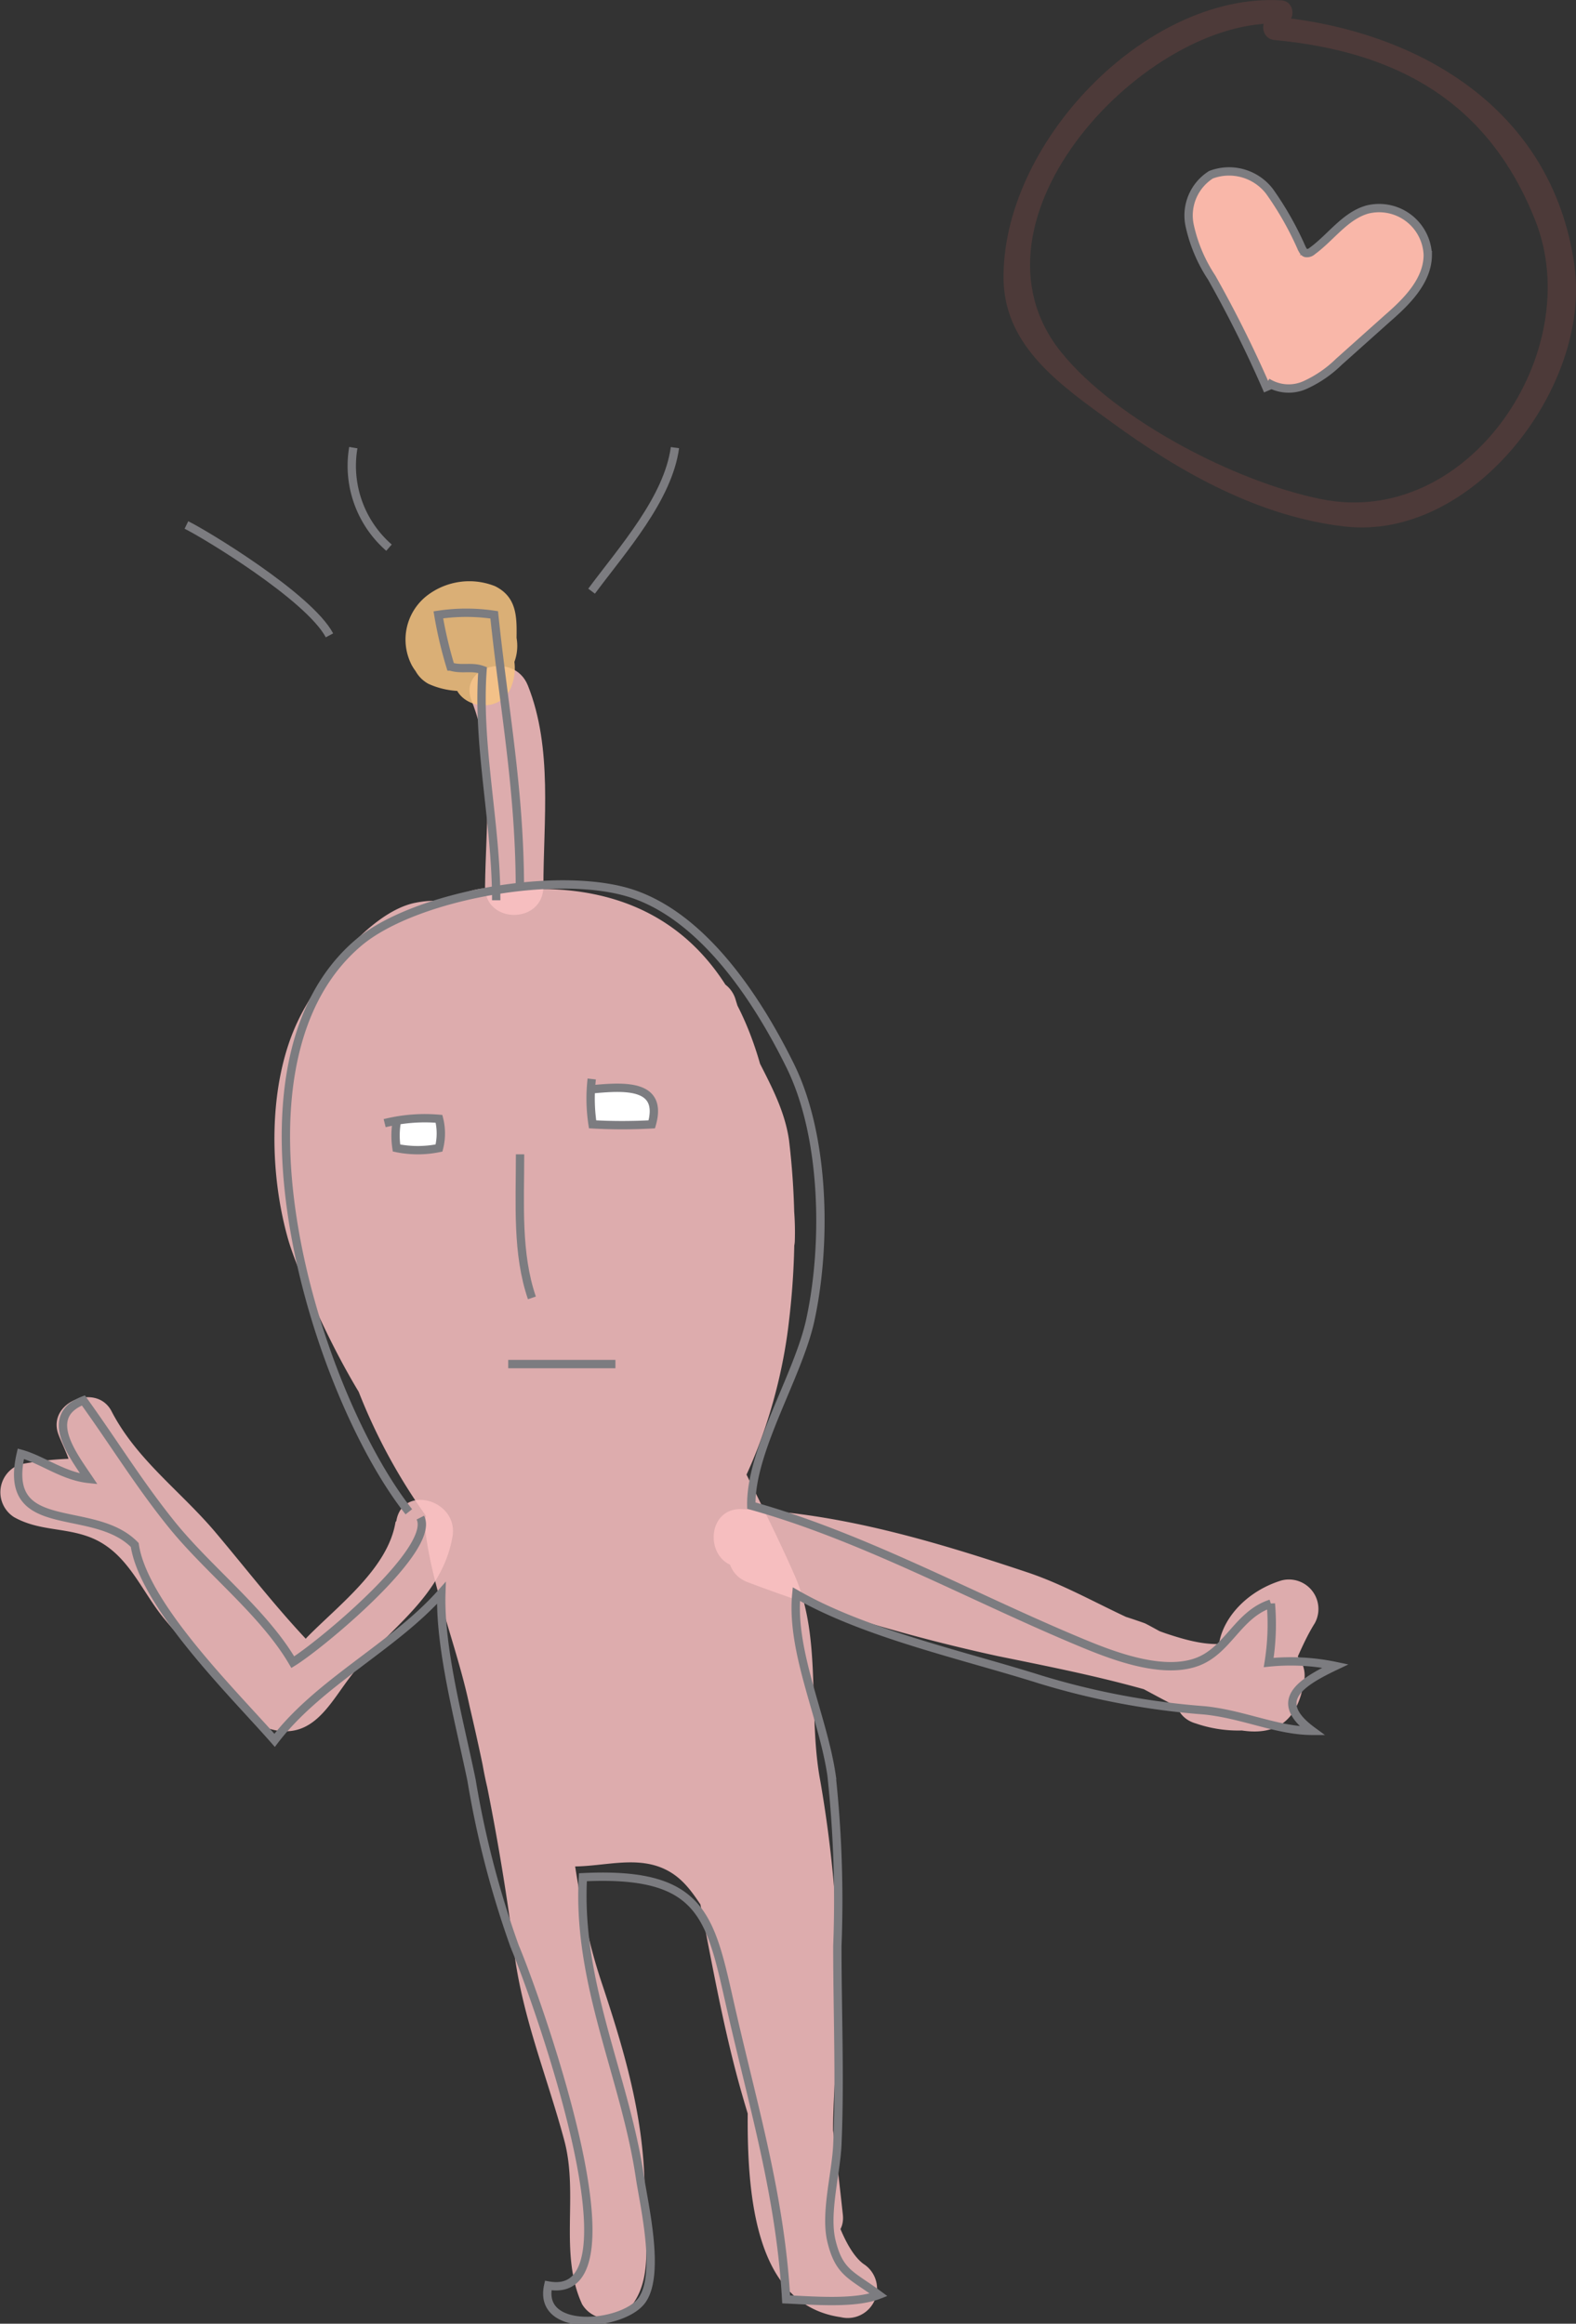 <svg xmlns="http://www.w3.org/2000/svg" viewBox="0 0 94.52 139.38"><rect x="0" y="0" width="94.52" height="139.38" fill="#333333" stroke="none"/><defs><style>.cls-1{opacity:0.85;}.cls-2{fill:#fac1c2;}.cls-3{fill:#f7c481;}.cls-4{fill:none;}.cls-4,.cls-5,.cls-6{stroke:#7c7c80;stroke-width:0.5px;}.cls-5{fill:#fff;}.cls-6{fill:#f9b7a9;}.cls-7{opacity:0.14;}.cls-8{fill:#f2695d;}</style></defs><title>pink-guy02</title><g id="Layer_2" data-name="Layer 2"><g id="Layer_1-2" data-name="Layer 1"><g class="cls-1"><path class="cls-2" d="M29.48,93.06a29.28,29.28,0,0,1-2.41-3,23.88,23.88,0,0,1-2-3,28,28,0,0,1-4.38-13c0-1.83-.22-3.65-.22-5.48a16.72,16.72,0,0,1,.22-4.67c.88-2.84,3.51-7.11,7-7.71,2.85-.61,7-1,9.64.2,3.29,1.42,4.82,4.67,5.7,7.71,1.1,3.86.66,8.12.44,12-.22,3.25-1.31,6.5-2.19,9.74-.22.81-.66,3.65-1.53,4.06a3.22,3.22,0,0,1-.66-2.44c-.22-2.23-.22-4.47-.22-6.7,0-2.44.22-4.87.22-7.31a30.38,30.38,0,0,0,0-4.47,15.56,15.56,0,0,0-2.41-4.06A15.75,15.75,0,0,1,35,61.59a8.07,8.07,0,0,0-1.1-1.83,4,4,0,0,0-3.07-.41c-2.63.2-2,2.64-2,4.47-.22,5.89-.66,11.78,0,17.46.22,1.83.66,3.45.88,5.08.22.81.66,1.83.44,2.44A5.23,5.23,0,0,1,29,87a37,37,0,0,1-2-4.26,68.1,68.1,0,0,1-2.41-9.54c-.22-2-.22-4.06-.44-6.09,0-1-.44-2-.44-3.25v2.84c-.22,1.83-.66,3.45-.88,5.28-.44,3-.66,6.09.66,8.93a53.63,53.63,0,0,0,3.51,5.89c.44.61.88,1.42,1.53,2.23.22.2.44,1,.88,1.22,0-.81-.66-1.62-.88-2.23a43.38,43.38,0,0,1-1.75-4.87,32.42,32.42,0,0,1-2-9.34,60.25,60.25,0,0,1,0-6.29c.22-1,.44-3.86,1.53-4.67.66.61.44,2,.44,2.84,0,2.64-.22,5.48-.44,8.32a58.48,58.48,0,0,0-.22,6.29,16.09,16.09,0,0,1,0,3.25c-1.75-2.23-2-5.68-2.63-8.32-.44-2.64-.88-5.28-1.1-7.92,0-2.23-.44-4.67,1.1-6.5.88-1.22,3.29-1.83,5-1.83.88,0,1.53.41.66,1-.66.41-1.53.2-2.19.61,1.31.81,3.51-1,4.6,0,1.1.61.22,4.06.22,5.08A127.55,127.55,0,0,0,31,83.92c0-3.86-.22-7.51,0-11.17A43.87,43.87,0,0,1,32.33,65c.22-.61.22-2.44.88-2.64,1.1,1.22.88,3.65,1.1,5.08l.66,6.7c.22,2.84.44,5.68.44,8.53A36.71,36.71,0,0,1,36.28,73c.44-1.62.88-3.45,1.31-5.08A4.5,4.5,0,0,0,38,66.26c0-3.45-3.94-7.51-6.79-8.93a2.11,2.11,0,0,0-2.19,0c-.66.61-1.53,1.22-2.19,1.83C25.54,60,24,62.4,24.22,63.82c1.1-.2,1.31-1.83,1.75-2.44.44-1.22,1.53-3.45,1.1-4.67-.22-.81-1.31-1-2.19-.81-.88.41-1.31,1.22-2,1.83-.66.81-1.53,1.22-2,2A8.33,8.33,0,0,0,19.4,62a15.91,15.91,0,0,0-1.1,6.29,16.56,16.56,0,0,0,1.53,7.92A47.11,47.11,0,0,0,24,83.31a17.39,17.39,0,0,0,2.19,3.25c.44.41.88.81,1.31.81,1.1,0,.88-.41,1.1-1.42.44-7.31,0-14.82,0-22.13a19,19,0,0,1,.66-5.08,2.7,2.7,0,0,1,.66-1.83A6,6,0,0,1,31,59.36l2,5.48c.66,2,1.1,4.06,1.75,5.89.22.61.44,2.23,1.1,2.44a21.35,21.35,0,0,0-.66-3.65c-.22-2.23-.66-4.47-.66-6.7a28.35,28.35,0,0,1-.22-6.09c1.1,0,2.19,1.22,3.07,1.83a7,7,0,0,1,2.19,3.86c.88,3,.66,6.5.88,9.74,0,3.25.22,6.29,0,9.54.22-3.25,1.31-6.5,1.53-9.74a12.33,12.33,0,0,0,0-2.84,7.1,7.1,0,0,0-1.75-2.64c-2.85-3.45-5.7-6.29-9.64-8.32-.66-.41-2.63-1.42-2.63-2.23-.22-1.22,2.63-.81,3.29-.81,2.85,0,5-.2,7.45,1.22,4.38,2.84,5.7,8.73,6.14,13.2A36.26,36.26,0,0,1,45,74.38c0,1.62.22,3.45-.44,5.08a25.59,25.59,0,0,1-1.75,3.45c-.66,1.83-.66,4.06-1.53,5.68-.88-1.62.88-3.65,1.53-4.87,1.31-2.44,1.1-5.48,1.1-8.12a44.93,44.93,0,0,0-.88-9.34A17.87,17.87,0,0,1,42.19,63a8.06,8.06,0,0,0-.66-2.44c0,1.22,1.31,2,2,3a18.26,18.26,0,0,1,1.31,3c1.1,2.44,1.1,5.08,1.1,7.71a10.29,10.29,0,0,0-.22-3.65,14.41,14.41,0,0,0-1.1-3.25,25.46,25.46,0,0,1-1.1-3.86,27.38,27.38,0,0,1-1.1-3.25c0,1.62,1.53,3.45,2.19,5.08a8,8,0,0,1,1.1,4.47,79.27,79.27,0,0,1-.22,10.15,33.57,33.57,0,0,1-3.73,10.15,3.22,3.22,0,0,1-.88,1.42c-.88,1.62-1.53.2-2.19-1-2.19-4.47-2.19-9.95-3.07-14.82-.22-1.62-.66-3.25-.88-4.87a6.82,6.82,0,0,0-.44-2.23c-.44,1.62,0,3.65,0,5.28V86c0,3.45-.22,7.11,0,10.56-.44-4.67-.88-8.93-1.1-13.6,0-3,.22-6.9-.66-9.95,0,.81.22,2,.22,2.84.22,4.47.44,8.73.44,13.2,0,3.45-.44,7.11.44,10.35a6.86,6.86,0,0,1-1.31-2.84c-.88-2.44-1.53-5.28-2.41-7.92-.44-2-.66-4.87-2.41-6.5a5.83,5.83,0,0,0,.88,2,60,60,0,0,1,3.51,7.71c1.1,2.44,1.75,5.28,3.29,7.71a1.21,1.21,0,0,0,0-1.22c-.22-2.23-.88-4.47-1.31-6.7-.66-3.45-1.53-7.11-1.31-10.76,1.75,4.26,2.41,8.93,3.94,13.2.88,2.44,1.75,4.67,2.85,7.11a26.45,26.45,0,0,0,1.31,2.44c-1.31-6.9-4.16-13.4-3.94-20.5,1.75,3.86,2,8.32,3.07,12.38.66,2,1.31,3.86,2,5.89.22.81.44,1.83,1.1,2.23a3.69,3.69,0,0,0,.22-1.62c-.44-3-1.1-6.29-1.53-9.54-.44-2.44-1.1-4.87-1.31-7.51a6.31,6.31,0,0,1,0-2c.66,1,.66,2.64,1.31,3.86a44.56,44.56,0,0,0,3.73,7.11,7.82,7.82,0,0,1,1.53,4.26,38.54,38.54,0,0,0,.22,7.11,52,52,0,0,1,1.1,5.68c.22,3.45.44,6.9.44,10.35v6.5c0,1.42-.44,3.86.22,5.08a19.15,19.15,0,0,0-.66-3.45,42.86,42.86,0,0,0-.44-5.28c-.66-3-.88-6.09-1.31-9.14a63.6,63.6,0,0,0-2.19-8.73,58.69,58.69,0,0,1-2.85-8.73c-.22-.81-.66-3,.22-3.45.66.2.66,1,.88,1.62L43.73,100c.44,1.42.88,2.64,1.31,4.06a6.79,6.79,0,0,0,.66,2.23c.22-.61-.22-1.83-.22-2.23-.22-1.42-.66-2.84-.88-4.06s-.44-3.25-1.1-4.26c-.88,1.42.22,4.26.44,5.68.22,2.84.66,5.68,1.1,8.53.22,2.23.66,4.67,1.1,6.9.44,3.86.66,7.92,1.75,11.37-.44-2.23-1.53-4.47-2-6.7-.66-3.25-.88-6.5-1.53-9.54-.66-2-1.1-4.26-2-6.29A11.4,11.4,0,0,0,40.66,103a4.85,4.85,0,0,0-.88-1.83c-.66,1,.66,4.26.88,5.48A26.72,26.72,0,0,1,42,110.52a7.06,7.06,0,0,1-1.1-1.62,45.24,45.24,0,0,1-3.29-6.5c-.66-1.42-1.1-3-1.75-4.47a1.54,1.54,0,0,0-.66-1.42c-.22.61.22,1.42.44,2a26.89,26.89,0,0,1,.88,4.06,17.08,17.08,0,0,0,.66,3.25,7.32,7.32,0,0,1,.66,2c-.66-.41-1.1-1.42-1.53-1.83-.88-1.62-1.75-3.45-2.63-5.28-.88-2.23-2-4.47-3.07-6.7a4.67,4.67,0,0,0-3.29-2.64c-.22.61.66,2,.88,2.84A16.14,16.14,0,0,1,29,97.73c.66,2.84,1.1,5.48,1.75,8.12a60.45,60.45,0,0,1,1.31,6.09c.22,2,.44,4.06.66,6.29.44,3.25,1.75,6.5,2.85,9.74a28.68,28.68,0,0,1,.66,4.26c0,1.42-.66,4.06.22,5.08.88-.2.44-2.44.44-3a49.19,49.19,0,0,0,0-5.68,42,42,0,0,0-1.1-5.08c-.44-1-.66-2.23-1.1-3.45a32.87,32.87,0,0,1-2.19-9.14A49.74,49.74,0,0,0,31.24,103c-.22-1-.22-3.65-1.31-4.06-.44.81.44,2,.88,2.84a18.87,18.87,0,0,0,1.75,4.47c.44,1,1.53,3.25,2.85,3.65.22-1.22-1.1-3.25-1.53-4.26-.44-1.22-.66-2.64-1.1-3.86-.22,2.23,1.75,5.48,3.51,6.9.88.81,2.19,1,3.29,1.42,2.19.41,6.36,2.23,5.48,4.87-.88,0-1.53-2-2.19-2.64a8.29,8.29,0,0,0-3.07-2.23c-2-.41-4.6.41-6.57,0-1.53-.2-2-2.23-2.19-3.45a18,18,0,0,1-.66-5.89c0-2.64.66-7.51,3.94-8.32,3.07-.81,4.6,3,5.7,4.87.66,1.42,1.53,5.08,3.51,5.48,1.1.2,2.41-.81,3.07.2.44.61.22,1.83.22,2.44v15.84a103.34,103.34,0,0,0,.66,11.78c.22,1,.44,1.83.66,2.84.44,1.22,1.31,1.22,2.85,1.42-1.75-.81-1.75-3-2.19-4.47-.44-1.22-.88-2-1.31-3.25-.66-1.83-.88-3.65-1.53-5.68a95.7,95.7,0,0,1-2.41-11.37,59.22,59.22,0,0,0-1.1-6.09c-.22-1.22-1.1-2-1.31-3.25"/><path class="cls-2" d="M30.72,91.82A32.32,32.32,0,0,1,22.83,76.5c-1.18-6.24-2-16.12,5.36-18.71,3.07-1.07,7.88-.87,10.35,1.37,3.08,2.78,3.51,7.89,3.47,11.72A42.64,42.64,0,0,1,41,80.41c-.47,2-1,6.64-2.43,8.16l2.75.35c-1.59-3.16-.64-8.43-.53-11.91.09-2.81.69-6.26-.13-9-.76-2.54-3.19-6-4.63-8.22a4.34,4.34,0,0,0-3.6-2.25c-4.61-.45-5.29,2.55-5.33,6.28,0,4.55-.5,9.08-.29,13.64C27,81.29,28.21,85,28.39,88.79l3.26-.88c-5.11-6.79-5.08-16.07-6.12-24.09-.28-2.16-3.5-2.32-3.5,0,0,5.54-2.31,11.2-.46,16.65a36,36,0,0,0,6.67,11c1.15,1.35,3.41-.09,2.92-1.7-1.25-4.19-3.31-8-4.09-12.39C26.49,74.07,25.32,67,27.65,64l-2.75-.35c1.14,2.33,0,7-.17,9.43-.27,3.48-.11,6.92-.28,10.39l3.26-.88c-1.87-3-2.31-6.86-2.84-10.28a54.24,54.24,0,0,1-.66-5.76c-.09-1.87,2.43-7.95,4.24-5.93V58.19a4.62,4.62,0,0,1-1.83.69,1.76,1.76,0,0,0,0,3.37c1,.24,2.64-.16,3.32.38.94.76.11,3.68,0,4.84a149.15,149.15,0,0,0-.64,16.44h3.5c0-3.71-.27-7.46,0-11.17.18-2.45.35-7.3,2-9.47h-3c1.43,2.4,1.1,6.52,1.35,9.22.32,3.4.55,6.79.6,10.2a1.75,1.75,0,0,0,3.5,0A44,44,0,0,1,38,73.42c.49-2.29,1.73-4.83,1.82-7.16.12-3.47-2.78-6.85-5.3-8.87-2-1.6-4.08-2.76-6.5-1.44-2.87,1.56-5.29,4.59-5.51,7.87a1.76,1.76,0,0,0,2.63,1.51c3-2.05,6.5-12.51-.23-11.18-2.73.54-5.81,4.54-7,7-1.87,3.83-1.77,9.22-.62,13.22.77,2.69,7.19,18,12,14.27,2.39-1.83,1.26-8.44,1.25-10.94,0-3.08-.09-6.17-.14-9.25s-.63-7.79,1-10.61h-3c1.95,3.33,2.89,7.59,4,11.25.56,1.88.88,3.86,2.21,5.34s3.13-.16,2.92-1.7c-.71-5.29-1.79-10.61-1.47-16L33.84,58.4c6.87,2.14,5.1,17.68,4.85,23.28-.1,2.29,3.26,2.19,3.5,0,.54-5,3.27-10.94.1-15.47-1.06-1.52-10.48-12.15-12.56-9.44,0,0,3.59.08,3.14.06,2.43.15,4.78.47,6.52,2.37,2.09,2.28,2.94,5.47,3.44,8.44,1.2,7.14-.61,13.89-3.2,20.48H43c-.39-1.64,1.69-3.92,2.15-5.47a24,24,0,0,0,.54-7.06,47.79,47.79,0,0,0-2.47-15.49c-.75-2.09-4.09-1.23-3.37.93.57,1.73,1.58,2.84,2.45,4.47a17.87,17.87,0,0,1,1.87,8.87,1.75,1.75,0,0,0,3.5,0c.15-5-2.15-9.77-3.57-14.47a1.75,1.75,0,0,0-3.37.93,18.81,18.81,0,0,0,1.75,4.24A19.08,19.08,0,0,1,44,73.22c0,6-1.56,9.94-3.38,15.44-.05.16-1.57,2.35-.44,1.86.65-.28,0-.78-.47-2.13A37.34,37.34,0,0,1,38,80a80.88,80.88,0,0,0-2-11.74c-.44-1.52-3.11-1.8-3.37,0-.59,4.07-.06,8.46-.06,12.58,0,5.23-.23,10.47,0,15.7h3.5c-.4-4.23-.89-8.48-1-12.74-.14-3.81.07-7.53-.77-11.28-.42-1.9-3.59-1.52-3.44.47.68,8.78-.59,18.26,1.16,26.86l3.2-1.35c-3.28-5.36-2.37-12.78-6.41-17.61-1.13-1.35-3.45.09-2.92,1.7,1,2.92,2.66,5.57,3.85,8.41,1.33,3.18,2.33,6.45,4,9.47a1.76,1.76,0,0,0,3.26-.88c0-6.31-2.71-12.29-2.63-18.68l-3.44.47c2.91,7.72,4.11,15.9,8.28,23.16,1,1.78,3.59.55,3.2-1.35-1.4-6.7-3.86-13.12-3.88-20L35,83.57C37.62,90,37.1,98.76,41.34,104.5c.76,1,3,1.25,3.2-.42C45.49,97,41.4,90,42,82.91l-3.44.47a105.33,105.33,0,0,0,4.41,10c2.51,4.68,1.8,9.37,2.86,14.44a71.42,71.42,0,0,1,1,14.29c0,3.58-.69,7.73.28,11.2.51,1.83,3.66,1.56,3.44-.47-.66-6.1-1.5-12.26-2.47-18.33a62,62,0,0,0-2.85-10.44c-.64-1.86-3.44-7.36-2.15-9.13l-2.75.35c2.29,2.51,2.46,8.23,3.71,11.41.68,1.72,3.49,1.66,3.44-.47A31.88,31.88,0,0,0,45,94.81c-.66-1.45-2.79-.9-3.2.42-.62,2-.12,3.61.22,5.61.53,3.07.81,6.21,1.25,9.3.86,6.12,1.26,12.54,2.91,18.5a1.75,1.75,0,0,0,3.37-.93c-2.4-9.3-3.14-19.13-8.28-27.42a1.77,1.77,0,0,0-3.2.42c-.89,3.35,1.35,7.12,2.19,10.27l2.92-1.7c-2.16-2.78-3.53-6.36-4.81-9.58-.63-1.58-.86-3.15-2-4.43a1.77,1.77,0,0,0-3,1.24c.21,3.9,1.77,8,2.69,11.83l2.92-1.7c-4.53-4.87-4.48-14.42-11.29-16.89a1.76,1.76,0,0,0-2.22,1.69c.35,3.6,1.94,7.3,2.69,10.89a144.71,144.71,0,0,1,2.62,14.27c.45,4.2,2,7.81,3.08,11.85.84,3.25-.34,6.73,1.05,9.76a1.76,1.76,0,0,0,2.75.35c1.58-1.71,1-4.23,1-6.4.1-4.7-1.12-8.87-2.6-13.31s-1.71-8.68-2.53-13.13c-.45-2.45-.47-6.23-2.45-8a1.77,1.77,0,0,0-3,1.24c-.27,3.78,3.13,10.42,6.35,12.47a1.76,1.76,0,0,0,2.63-1.51c-.24-2.94-1.84-5.76-2.69-8.59-.55-1.83-3.54-1.57-3.44.47a11.38,11.38,0,0,0,3.58,7.72c1.72,1.61,9,2.83,8.7,5.48l2.63-1.51c-2.21-1.17-2.59-4-5.47-5-3.63-1.16-7.13,1.6-8-3.56a18.61,18.61,0,0,1-.11-6.87c.15-.71.41-2.38,1-2.82,1.1-.84,3.53.53,4.24,1.29,1.75,1.9,1.62,5,3.59,6.8a6.07,6.07,0,0,0,2.12,1.17c2,.78,1.63-1,1.77,1.83.24,5,0,10,0,14.93,0,5.16-1.51,16.74,5.45,17.73a1.76,1.76,0,0,0,1.35-3.2c-1.67-1.25-2.55-6.12-3.13-8-.81-2.71-1.51-5.54-2.13-8.3-1.27-5.68-1.88-11.23-3.8-16.72-.74-2.11-4.12-1.2-3.37.93,2.35,6.72,3,13.81,4.82,20.71.89,3.37,2.06,6.55,3.08,9.87.63,2,1,3.27,2.77,4.58l1.35-3.2c-4.14-.59-2.88-14.3-2.88-17.81V109c0-1.83.62-4.76-.28-6.5a3.61,3.61,0,0,0-2.3-1.71c-.81-.32-2.21-.07-2.95-.79s-.92-2.34-1.33-3.18c-1.12-2.33-2.64-5.36-5.36-6.06-7.69-2-8.2,10-7.41,14.61.49,2.88,1.15,5.75,4.29,6.46,2.24.5,4.71-.75,6.83.34,1.95,1,2.24,3.3,4.12,4.29A1.78,1.78,0,0,0,46.79,115c.26-2.31-1-3.9-2.94-5.07-3.85-2.35-9-2.06-9.34-8.12l-3.44.47c.65,2.17,2.39,5.51,2.57,7.66l2.63-1.51c-2-1.28-4.79-7-4.61-9.45l-3,1.24c1.22,1.1,1.54,6.42,1.75,7.81A74.18,74.18,0,0,0,32,117.52c.95,3.3,2.37,6.44,3,9.85.14.82,1.07,7.86.3,8.7l2.75.35c-.59-1.27,0-2.86,0-4.19a20.86,20.86,0,0,0-.72-4.73c-1.16-4.57-2.69-8.5-3.2-13.28a93.13,93.13,0,0,0-2-10.44c-.48-2.17-.88-4.37-1.38-6.54-.43-1.83-1.51-4-1.69-5.83l-2.22,1.69c3.42,1.24,4.57,7,6,9.9a23.05,23.05,0,0,0,3.78,6.09c1.23,1.33,3.32-.07,2.92-1.7-.84-3.45-2.37-7.34-2.57-10.9l-3,1.24c1.45,1.64,1.89,5.1,2.84,7.18a34.36,34.36,0,0,0,4,6.83c1.12,1.45,3.34-.14,2.92-1.7-.58-2.15-2.81-6.09-2.19-8.41l-3.2.42A35.29,35.29,0,0,1,43,114.25c.95,4.91,1.91,9.56,3.16,14.39l3.37-.93c-1.45-5.24-1.79-10.93-2.58-16.31-.41-2.77-.83-5.54-1.14-8.31-.23-2-1.25-5-.66-6.92l-3.2.42a29.61,29.61,0,0,1,2,9.67l3.44-.47c-1.55-3.91-1.73-9.8-4.61-13a1.77,1.77,0,0,0-2.75.35c-2.88,4,2.15,12.37,3.23,16.18,2.13,7.51,2.93,15.75,3.77,23.48l3.44-.47c-1.07-3.82-.1-8.88-.17-12.83a75,75,0,0,0-1.1-12.66c-.76-4,.11-8.57-1.53-12.32-1.8-4.11-4-8-5.74-12.13a1.76,1.76,0,0,0-3.44.47c-.55,6.74,3.6,13.54,2.69,20.24l3.2-.42c-4-5.48-3.49-13.92-6-20.09C37.71,80.92,35,81,35,83.11c0,7.24,2.54,14,4,21l3.2-1.35c-4-7-5.12-14.87-7.93-22.32a1.76,1.76,0,0,0-3.44.47c-.09,6.38,2.63,12.39,2.63,18.68l3.26-.88a88.61,88.61,0,0,1-3.77-9.07c-1.11-2.68-2.82-5.23-3.72-8l-2.92,1.7c1.88,2.25,2.13,6.21,2.94,8.95s1.44,5.51,2.93,8a1.76,1.76,0,0,0,3.2-1.35c-.91-4.46-.32-9.15-.42-13.68Q34.76,79.08,34.3,73l-3.44.47c.89,4,.48,8,.74,12.07.24,3.68.6,7.35.95,11,.21,2.2,3.6,2.28,3.5,0-.2-4.66,0-9.33,0-14,0-4.3-.67-9.11-.06-13.35H32.62c1.53,5.29,1.59,11,2.65,16.35.52,2.65,1.38,7.73,4.53,8.51a1.75,1.75,0,0,0,1.7-.45c3.32-3.74,5.27-9.47,5.82-14.37a45.46,45.46,0,0,0,0-10.85c-.45-3.1-2.65-5.41-3.26-8.44l-3.37.93c1.3,4.33,3.58,9,3.44,13.54h3.5a24.16,24.16,0,0,0-1.16-8.18c-.77-2.2-2.59-4-3.29-6.09L39.85,61a44.69,44.69,0,0,1,2.35,17c-.15,3.12-1.44,4.81-2.42,7.58a5.27,5.27,0,0,0-.15,3.41c.43,1.83,2.79,1.48,3.37,0,.91-2.32,1.29-4.69,2.31-7a14.86,14.86,0,0,0,1.45-4.29A38.86,38.86,0,0,0,46,65.49c-1.51-7.15-5.6-11.95-13.11-12.16-1.72,0-4.85-.6-6.1,1s-.09,3.2,1.19,4.26c3.57,2.95,7.38,4.86,10.49,8.52,3.46,4.07.77,9.74.24,14.62h3.5c.34-7.82,2.46-23.59-7.42-26.66a1.77,1.77,0,0,0-2.22,1.69c-.33,5.7.84,11.3,1.6,16.91l2.92-1.7c-1.53-1.7-1.7-5.4-2.4-7.55A42,42,0,0,0,31.43,56a1.77,1.77,0,0,0-3,0c-2.22,3.76-1.56,9.13-1.49,13.3,0,2.78.12,5.55.13,8.33,0,1.52-.15,3.1,0,4.62.09,1.27,1.15,3.74-.2,2.15C23.15,80.12,20,74,20.06,68.29c.06-3.48,1.15-7.15,4.09-9.32.5-.37.92-1.56,1-.38a7.65,7.65,0,0,1-1.83,3.73L26,63.82c.21-3.2,3.71-5.17,6.21-3.75,3.33,1.9,3.88,5.62,3.28,9-.83,4.7-1.8,8.77-1.82,13.61h3.5c-.07-4.54-.49-9-.93-13.55-.25-2.6-.12-5.33-1.5-7.63a1.78,1.78,0,0,0-3,0c-1.51,2-1.71,5.64-2.06,8.08-.69,4.75-.41,9.54-.37,14.32a1.75,1.75,0,0,0,3.5,0c0-4.26,0-8.54.3-12.79.21-2.84,1-5.84.89-8.68-.05-1.32-.23-2.58-1.4-3.38-1.72-1.17-3.26.25-5-.18v3.37c1.35-.38,2.5-.47,3.38-1.59a1.81,1.81,0,0,0,0-2.47c-3.21-3.59-9.31,1-10.09,4.55-.68,3.1.07,6.66.54,9.74.61,4,1.12,8.4,3.32,11.91a1.76,1.76,0,0,0,3.26-.88c.22-4.31.2-8.62.47-12.94.17-2.81.79-6-.49-8.65a1.76,1.76,0,0,0-2.75-.35c-2.62,3.27-2.29,8.25-2,12.2.38,6.1,3,11.18,4.66,16.91L30.72,89C28,85.82,25,81.2,24.48,77.13c-.59-4.41,1.06-8.86,1.06-13.31H22c1.11,8.62,1.1,18.55,6.59,25.85.95,1.26,3.35,1,3.26-.88-.28-5.75-1.76-11.26-1.62-17.14a60.35,60.35,0,0,1,.29-8.31c.49-2.93,1.7-2.53,3.14-.3A39,39,0,0,1,37,68.37c1,2.48.35,6.05.28,8.65-.13,4.27-1,9.75,1,13.67A1.76,1.76,0,0,0,41,91c2.13-2.25,2.64-6.84,3.33-9.71A40.92,40.92,0,0,0,45.2,65.7C43.85,57.39,38.32,53,30,54S18.49,61.74,18.78,69.4c.36,9.52,3,17.71,9.47,24.89,1.51,1.67,4-.81,2.47-2.47Z"/></g><g class="cls-1"><path class="cls-2" d="M23.72,91.3c-.44,2.72-3.32,4.91-5.21,6.81-1.06,1.07-.73,1.56-2,1.19.16,0-2.19-2.69-2-2.55-2-2-3.45-5.11-5.69-6.86C6.94,88.47,4.55,89.1,2.6,88l-.42,3.2A15,15,0,0,1,6,91a1.76,1.76,0,0,0,1.69-1.28c.32-1.75-.22-3-.81-4.67l-3.2,1.35c1.46,2.84,3.8,4.68,5.93,7s4.16,5.13,6.45,7.57c1.55,1.64,4-.83,2.47-2.47-2-2.11-3.69-4.31-5.55-6.52-2.09-2.5-4.77-4.39-6.29-7.33-.9-1.74-3.86-.54-3.2,1.35.26.73,1,2,.81,2.81L6,87.52a19.58,19.58,0,0,0-4.77.31A1.77,1.77,0,0,0,.84,91c1.46.82,2.94.62,4.46,1.17,2.37.86,3.14,3.26,4.61,5,1.33,1.6,2.8,3.14,4.15,4.71.73.84,1.28,1.67,2.43,1.9,2.4.48,3.37-1.76,4.65-3.37,2.15-2.7,5.38-4.61,6-8.25.36-2.2-3-3.15-3.37-.93Z"/></g><g class="cls-1"><path class="cls-2" d="M44.51,94c5.85.22,12.17,2,17.59,4.23,4.52,1.82,8.12,3.72,13.09,4.25a1.73,1.73,0,0,0,1.51-.87c.86-1.36,1.29-2.87,2.15-4.24a1.77,1.77,0,0,0-2-2.57c-4,1.23-5.64,6.09-.81,7.36L74.85,100c-.15.89-5.6-2.38-6.21-2.64a37.16,37.16,0,0,0-7.51-1.82,133.92,133.92,0,0,1-15.34-4c-2.16-.71-3,2.62-.93,3.37a106.76,106.76,0,0,0,15,4.43c4.91,1,10.1,2,14.68,4.12l.42-3.2a3.87,3.87,0,0,1-2.3-.25c-2.17-.61-3.1,2.76-.93,3.37a7.82,7.82,0,0,0,4.16.25,1.77,1.77,0,0,0,.42-3.2c-9.61-4.39-20.61-5.29-30.56-8.9l-.93,3.37c3.43,1.13,7,1.93,10.53,2.84,4,1,8.33,1.29,12.09,3,2.7,1.2,9.72,6.25,10.75.21A1.79,1.79,0,0,0,77,98.8l.81-.61-2-2.57a25.33,25.33,0,0,0-1.25,2.54c-1.24.91-3.39.23-4.63-.18-2.87-1-5.41-2.69-8.29-3.66-5.54-1.85-11.28-3.58-17.15-3.8-2.25-.09-2.25,3.41,0,3.5Z"/></g><g class="cls-1"><path class="cls-2" d="M32.59,53.19c0-3.95.57-8.31-.93-12.07-.82-2.07-4.21-1.17-3.37.93,1.38,3.46.84,7.5.8,11.14,0,2.25,3.48,2.25,3.5,0Z"/></g><g class="cls-1"><path class="cls-3" d="M28.25,37.64a8,8,0,0,0-1.39.09l.76.32.21.33c.11.15-.08.05,0-.08-.11.16.07,0,0-.06l0-.15q-.68.77-.26.49s.63-.26.62-.24-.14-.06-.14-.06a.59.59,0,0,1-.31-.35q-.32-.54-.23-.25c.06,0,0-.1,0,0s0,.26,0,.39a3.11,3.11,0,0,0,0,.38c.06.34-.11.39.15-.07l.63-.63-.23.17q.36-.13.05,0t0,0l-.27,0c-.2,0-.41,0-.61,0q.3,0,0,0a1.34,1.34,0,0,1,.44.25l.45.77c.16.78-.29,1.7-.83,1.76.09,0,.18-.08.27-.08.33,0-.43,0,0,0h.39c-.47,0-.18,0,0,0q-.38-.18-.13,0-.32-.27-.12-.08a1.73,1.73,0,0,1-.28-.65q0,.28,0-.05a2.48,2.48,0,0,1-.09.32c-.7,2.15,2.68,3.07,3.37.93a3,3,0,0,0-3.08-4,3.5,3.5,0,0,0-2.32.8,1.94,1.94,0,0,0,.4,3.13,4.83,4.83,0,0,0,3.33.24,2.86,2.86,0,0,0,1.5-.94,2.77,2.77,0,0,0,.45-2.06C31,37,31,35.81,29.69,35.16a4.16,4.16,0,0,0-4.11.59,3.34,3.34,0,0,0-.89,4.14c.8,1.46,2.15,1.3,3.56,1.25,2.25-.08,2.26-3.58,0-3.5Z"/></g><path class="cls-4" d="M24.52,90.68c-5.53-7-11.78-26.73-3-34.15,3.38-2.85,12.18-4.41,16.53-2.88s7.52,6.58,9.34,10.27c2.09,4.23,2.2,10.68,1.21,15.25C47.87,82.54,45,87,45.06,90.31c6.63,1.85,13.09,5.41,19.51,8.1,1.88.79,5,2.07,7.19,1.29,1.9-.68,2.46-2.86,4.46-3.51a14.46,14.46,0,0,1-.13,3.53,13.11,13.11,0,0,1,4,.21c-2.1,1-3.83,2.1-1.39,3.89-2.09,0-4.15-1-6.47-1.23a45.44,45.44,0,0,1-9.8-1.84C57.71,99.26,51.91,98,47.76,95.62c-.33,3.46,1.59,7.34,2.11,10.85a70.46,70.46,0,0,1,.35,10.26c0,4,.17,8,0,11.91-.08,1.77-.76,4.13-.35,5.8.47,1.91,1.19,2,2.83,3.21-1.42.55-3.8.35-5.55.27-.34-6-1.85-11.14-3.19-16.93s-1.5-8.76-9-8.39c-.36,6.41,2.52,11.93,3.42,18,.25,1.67,1.25,5.87.1,7.4s-6.25,2-5.6-.91c6,1.1-1-18-2-20.31a57.17,57.17,0,0,1-2.6-10c-.71-3.46-1.92-7.89-1.81-11.23-2.86,3.23-7.34,5.35-10,8.84-2.44-2.79-7.84-8.06-8.39-11.72-2.5-2.56-8-.41-6.83-5.47,1.28.35,2.54,1.35,4.08,1.51C4.35,87.25,2.57,84.95,5,84c1.85,2.57,3.33,5,5.28,7.42,2.22,2.76,5.52,5.27,7.28,8.28,1.63-1,8.61-6.77,7.65-8.67"/><path class="cls-4" d="M29.76,54c0-4.67-1.15-9.27-.82-13.81-.65-.24-1.25,0-1.92-.21a24.71,24.71,0,0,1-.73-3.1,11.21,11.21,0,0,1,3.35,0c.58,5.59,1.54,10.49,1.54,16.46"/><path class="cls-4" d="M30.48,81.82h6.43"/><path class="cls-4" d="M31.19,69.24c0,3-.2,5.94.71,8.61"/><path class="cls-4" d="M11.18,31.49c1.09.53,7.34,4.3,8.58,6.62"/><path class="cls-4" d="M21.19,26.85a6.51,6.51,0,0,0,2.14,6"/><path class="cls-4" d="M40.48,26.85c-.42,3.07-3.13,6.09-5,8.61"/><path class="cls-5" d="M35.49,64.72a10.27,10.27,0,0,0,.05,2.72,31.63,31.63,0,0,0,3.55,0c.7-2.45-1.67-2.28-3.6-2.1"/><path class="cls-5" d="M23.78,67.37a4.93,4.93,0,0,0,0,1.49,6.33,6.33,0,0,0,2.55,0,3.58,3.58,0,0,0,0-1.75,9.92,9.92,0,0,0-3.26.26"/><path class="cls-6" d="M76,22.93a2.4,2.4,0,0,0,2.3.15,7.08,7.08,0,0,0,2-1.38l2.93-2.62c1.15-1,2.39-2.24,2.4-3.78A2.92,2.92,0,0,0,82,12.57c-1.33.38-2.17,1.66-3.29,2.48a.47.47,0,0,1-.36.13c-.13,0-.21-.16-.27-.27a19.14,19.14,0,0,0-1.94-3.43,3.06,3.06,0,0,0-3.51-1,2.89,2.89,0,0,0-1.29,3,9.18,9.18,0,0,0,1.33,3.17,71.77,71.77,0,0,1,3.37,6.79"/><g class="cls-7"><path class="cls-8" d="M76.43,2.4c7.36.69,12.82,3.7,15.64,10.8,3.14,7.89-4,18.57-12.87,16.73-5-1-12.21-4.69-15.52-8.76-6.52-8,5.16-20.2,13.16-19.75.9.05.9-1.35,0-1.4C68.7-.45,60,8.68,60.19,16.86c.12,4,3.5,6.3,6.51,8.49,4.11,3,8.81,5.64,13.95,6.23,7.64.88,14.78-8.32,13.78-15.63C93.13,6.49,85,1.8,76.43,1c-.9-.08-.89,1.32,0,1.4Z"/></g></g></g></svg>